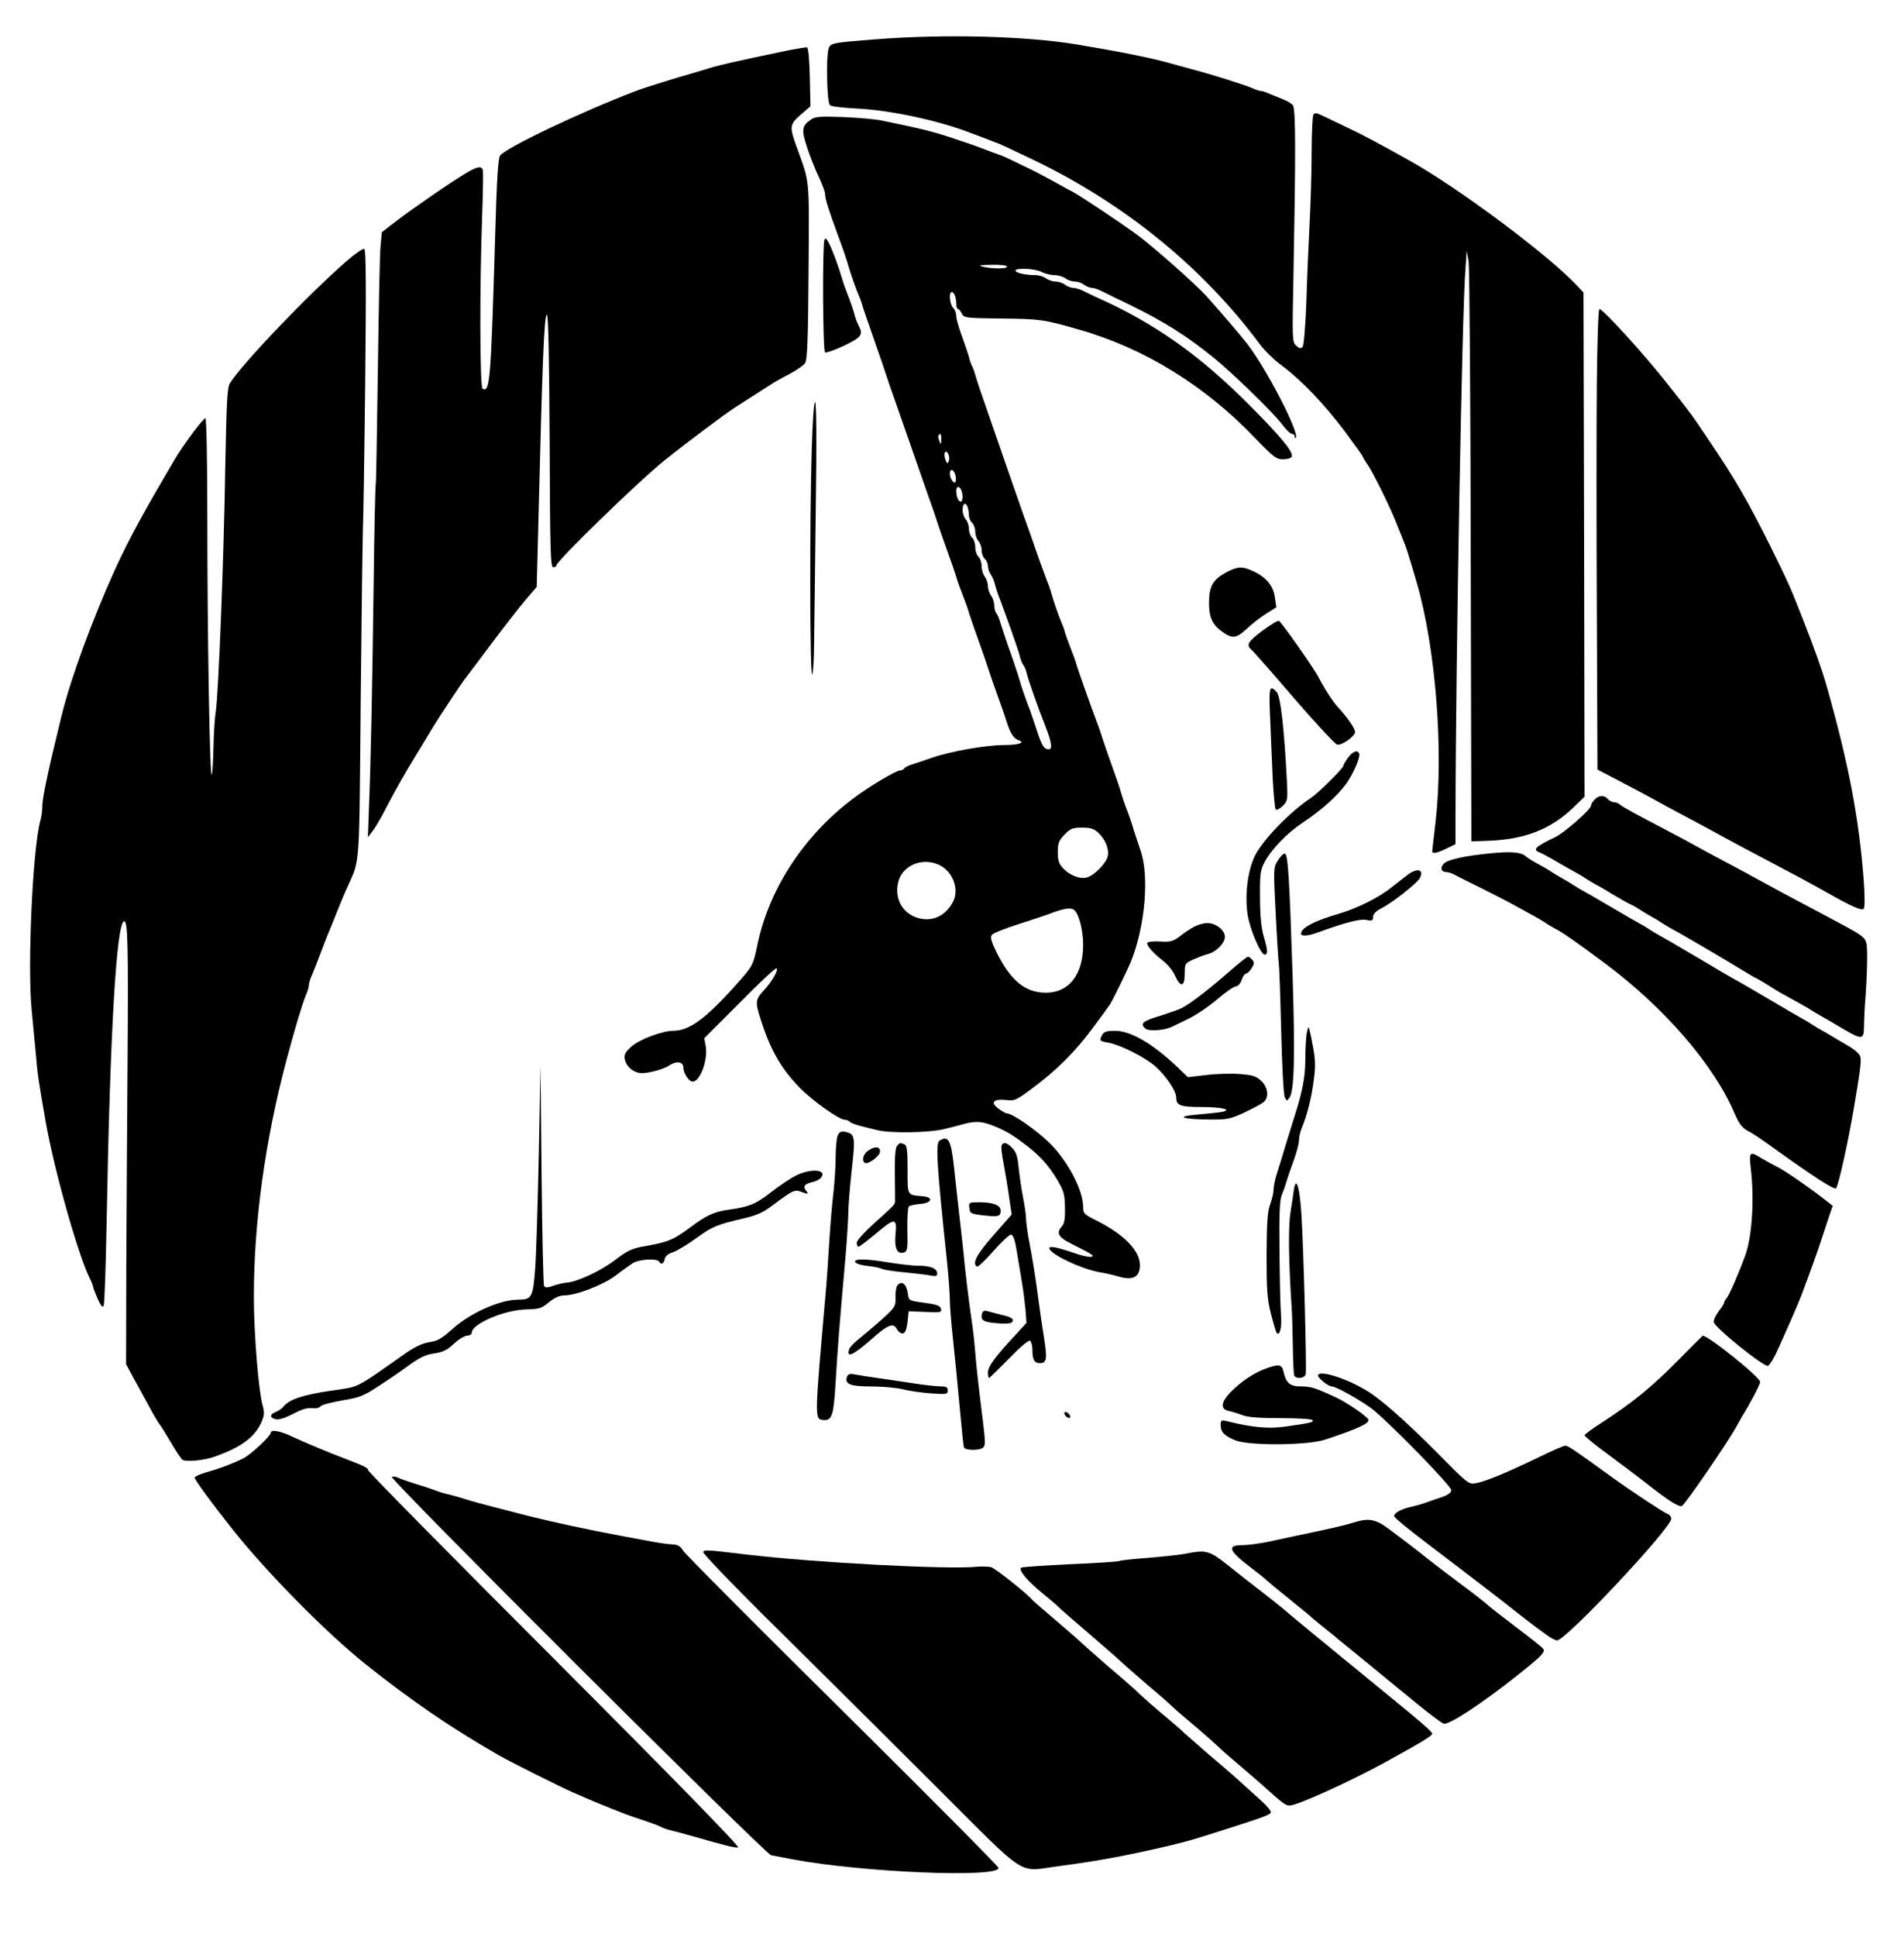 <?xml version="1.0" standalone="no"?>
<!DOCTYPE svg PUBLIC "-//W3C//DTD SVG 20010904//EN"
 "http://www.w3.org/TR/2001/REC-SVG-20010904/DTD/svg10.dtd">
<svg version="1.0" xmlns="http://www.w3.org/2000/svg"
 width="900pt" height="915pt" viewBox="0 0 900 915"
 preserveAspectRatio="xMidYMid meet">
<g transform="translate(0,915) scale(0.1,-0.1)"
fill="#000000" stroke="none">
<path d="M4135 8964 c-203 -16 -211 -17 -219 -46 -12 -45 -7 -255 7 -265 6 -6
66 -13 132 -16 156 -8 383 -57 530 -114 22 -8 58 -22 80 -30 22 -9 49 -19 60
-23 11 -5 82 -38 157 -74 434 -208 803 -509 1073 -872 22 -30 69 -76 105 -102
95 -71 200 -182 296 -309 46 -62 84 -115 84 -117 0 -3 11 -22 25 -42 28 -41
112 -212 139 -284 10 -25 24 -58 30 -75 12 -27 21 -56 62 -195 91 -312 129
-802 89 -1140 -8 -69 -15 -128 -15 -132 0 -13 22 -9 67 13 l43 21 0 136 c1
715 31 2389 47 2582 l6 85 9 -50 c4 -27 9 -655 10 -1395 l3 -1345 85 3 c167 7
288 54 392 152 l58 56 -2 1191 -3 1191 -25 27 c-135 146 -561 464 -795 595
-152 85 -221 122 -300 159 -49 24 -103 49 -119 57 -24 11 -31 12 -38 2 -4 -7
-8 -89 -8 -183 0 -93 -5 -246 -10 -340 -5 -93 -12 -258 -15 -365 -4 -109 -12
-201 -17 -208 -9 -10 -15 -9 -31 5 -19 17 -19 28 -13 328 11 588 11 792 -3
808 -6 8 -26 20 -44 27 -18 7 -46 19 -64 26 -17 8 -36 14 -42 14 -6 0 -25 6
-43 14 -40 17 -199 67 -288 90 -36 10 -78 21 -95 26 -85 25 -247 57 -445 90
-244 40 -624 50 -955 24z"/>
<path d="M3735 8914 c-283 -59 -343 -73 -408 -94 -18 -5 -86 -26 -152 -45 -66
-20 -145 -45 -175 -57 -252 -96 -613 -268 -636 -303 -10 -15 -16 -115 -24
-400 -20 -665 -24 -722 -59 -701 -13 8 -14 483 -2 811 4 116 6 216 3 223 -7
19 -27 15 -79 -16 -71 -42 -248 -164 -328 -225 l-70 -54 -6 -64 c-4 -35 -9
-302 -13 -593 -4 -291 -8 -532 -10 -535 -2 -3 -7 -220 -10 -481 -7 -511 -13
-822 -22 -1045 l-5 -140 21 27 c12 15 36 56 54 90 54 104 95 177 165 291 36
60 71 116 76 125 15 25 127 195 137 207 5 6 59 78 122 162 63 84 138 181 168
216 l55 64 7 269 c20 807 28 1014 41 1017 7 1 11 -204 13 -595 2 -522 4 -598
17 -598 8 0 15 4 15 9 0 20 393 402 510 495 111 89 280 215 330 248 77 50 172
110 192 123 9 5 42 24 73 40 32 17 64 39 71 50 10 16 14 111 16 435 3 452 7
410 -56 585 -35 96 -34 107 19 153 l46 40 -3 138 c-2 81 -7 138 -13 140 -5 1
-41 -5 -80 -12z"/>
<path d="M3833 8585 c-43 -30 -45 -48 -19 -128 13 -41 38 -104 55 -140 17 -36
31 -74 31 -83 0 -23 14 -68 62 -199 26 -69 39 -109 48 -140 10 -36 37 -112 49
-140 5 -11 12 -29 15 -40 2 -11 28 -85 56 -165 28 -80 55 -158 60 -175 5 -16
25 -75 45 -130 19 -55 53 -152 75 -215 22 -63 56 -160 75 -215 20 -55 40 -113
45 -130 5 -16 25 -75 45 -130 20 -55 40 -113 45 -130 4 -16 18 -55 30 -85 12
-30 26 -68 30 -85 5 -16 25 -75 45 -130 20 -55 40 -113 45 -130 5 -16 25 -75
45 -130 20 -55 40 -113 45 -130 15 -48 32 -74 52 -81 38 -12 5 -24 -66 -24
-85 0 -256 -30 -341 -60 -33 -12 -74 -25 -92 -31 -18 -5 -35 -14 -38 -19 -4
-6 -13 -10 -20 -10 -20 0 -154 -80 -228 -137 -230 -175 -393 -426 -447 -688
-20 -96 -21 -99 -103 -190 -142 -159 -220 -215 -295 -215 -52 0 -163 -42 -199
-76 -30 -28 -34 -38 -29 -61 9 -36 43 -62 80 -63 35 0 104 19 131 37 32 22 65
17 65 -10 0 -27 26 -67 44 -67 35 0 73 101 62 167 l-7 38 167 167 c91 93 170
166 174 163 11 -7 -21 -62 -55 -99 -46 -50 -47 -57 -16 -152 46 -142 96 -226
186 -318 58 -58 182 -146 207 -146 8 0 18 -4 24 -9 5 -6 27 -14 49 -20 22 -5
58 -15 80 -20 62 -16 250 -13 319 5 34 8 77 19 97 25 49 12 77 11 119 -4 64
-24 95 -41 155 -86 77 -57 118 -101 163 -176 31 -53 35 -68 36 -131 1 -56 -3
-76 -17 -91 -25 -28 -13 -50 47 -79 105 -53 113 -58 91 -62 -11 -1 -47 7 -80
19 -76 26 -115 34 -115 22 0 -27 154 -100 240 -114 25 -4 64 -13 87 -20 64
-19 97 -5 101 45 6 70 -67 149 -200 217 -63 31 -68 36 -68 66 0 79 -70 213
-155 299 -62 62 -179 144 -206 144 -5 0 -23 10 -39 22 -40 29 -25 47 35 41 41
-5 48 -2 127 57 116 87 198 169 281 280 40 53 77 105 84 115 16 26 82 161 98
200 68 167 89 410 45 530 -11 33 -25 74 -30 90 -9 34 -28 87 -43 125 -5 14
-13 39 -18 55 -4 17 -24 75 -44 130 -20 55 -40 114 -45 130 -5 17 -16 50 -26
75 -33 88 -85 236 -94 265 -4 17 -18 55 -30 85 -12 30 -24 64 -27 75 -2 11 -9
29 -14 40 -12 27 -39 104 -49 140 -4 17 -18 55 -30 85 -11 30 -32 87 -45 125
-13 39 -40 115 -60 170 -19 55 -53 152 -75 215 -22 63 -62 180 -90 260 -28 80
-55 159 -59 176 -5 18 -12 37 -16 44 -4 7 -11 26 -15 44 -5 17 -20 62 -34 100
-14 38 -26 80 -26 93 0 14 -7 31 -15 39 -16 17 -21 74 -6 74 11 0 21 -25 21
-56 0 -13 4 -24 8 -24 5 0 13 -10 18 -21 10 -21 17 -22 190 -24 180 -2 198 -4
364 -52 307 -87 596 -265 832 -512 87 -90 101 -101 132 -101 19 0 38 5 41 11
13 19 -48 94 -204 250 -237 237 -449 385 -721 506 -19 9 -47 22 -62 30 -14 7
-35 13 -45 13 -11 0 -28 7 -39 15 -10 8 -31 15 -45 15 -14 0 -34 7 -45 15 -10
8 -33 15 -50 15 -46 0 -94 11 -94 21 0 15 93 10 124 -6 15 -8 43 -15 60 -15
18 0 41 -7 52 -15 10 -8 30 -15 44 -15 14 0 34 -7 44 -15 11 -8 28 -15 37 -15
10 0 30 -7 46 -15 15 -8 75 -37 133 -65 165 -81 266 -144 398 -251 89 -72 274
-252 320 -311 20 -27 42 -48 49 -48 7 0 13 -5 13 -12 0 -6 2 -9 5 -7 20 20
-136 323 -229 444 -31 40 -131 157 -196 229 -49 53 -242 225 -320 283 -65 49
-281 193 -310 207 -8 4 -42 22 -75 41 -33 18 -85 46 -115 61 -30 14 -73 35
-95 46 -22 11 -51 24 -65 28 -14 5 -50 18 -80 30 -30 12 -102 36 -160 55 -95
30 -136 39 -310 75 -30 7 -113 14 -185 17 -110 4 -133 2 -152 -12z m927 -695
c0 -11 -70 -11 -115 0 -23 6 -12 8 43 9 42 1 72 -3 72 -9z m-311 -817 c0 -25
-1 -25 -8 -8 -5 11 -7 23 -4 28 8 14 13 7 12 -20z m36 -101 c-6 -15 -8 -14
-16 6 -11 29 0 52 13 28 5 -10 7 -25 3 -34z m31 -67 c4 -14 3 -29 0 -33 -9 -8
-26 18 -26 41 0 26 19 20 26 -8z m28 -71 c9 -23 7 -54 -3 -54 -11 0 -21 25
-21 51 0 23 15 25 24 3z m30 -80 c3 -9 6 -26 6 -39 0 -12 7 -28 15 -35 8 -7
15 -26 15 -42 0 -16 7 -36 15 -44 8 -9 15 -28 15 -43 0 -16 7 -34 15 -41 8 -7
15 -22 15 -34 0 -12 6 -30 14 -41 7 -11 16 -31 19 -45 3 -14 13 -45 23 -70 37
-98 86 -237 94 -268 4 -18 12 -38 18 -45 5 -7 12 -23 15 -37 6 -28 55 -167 88
-250 30 -77 35 -110 16 -110 -23 0 -34 19 -61 105 -15 44 -30 89 -35 100 -12
31 -32 87 -41 120 -5 17 -14 46 -21 65 -6 19 -17 51 -24 70 -7 19 -18 51 -24
70 -7 19 -17 51 -23 70 -5 19 -14 39 -19 44 -5 6 -9 22 -9 36 0 14 -7 35 -15
46 -8 10 -15 31 -15 45 0 14 -7 34 -15 45 -8 10 -15 33 -15 50 0 17 -7 37 -15
44 -8 7 -15 27 -15 45 0 18 -7 38 -15 45 -8 7 -15 26 -15 42 0 16 -7 36 -15
44 -8 9 -15 29 -15 45 0 31 14 39 24 13z m617 -1538 c34 -31 53 -79 45 -112
-9 -35 -65 -91 -100 -100 -33 -8 -81 11 -112 45 -19 20 -24 37 -24 75 0 43 5
55 32 83 28 29 38 33 83 33 39 0 56 -5 76 -24z m-757 -150 c68 -28 102 -115
71 -176 -34 -66 -96 -96 -162 -78 -75 20 -115 89 -98 167 17 79 108 121 189
87z m642 -214 c23 -16 44 -94 44 -166 0 -140 -67 -226 -176 -226 -98 0 -167
57 -234 192 -26 54 -30 71 -21 82 7 8 65 31 129 51 64 21 133 43 152 51 59 22
90 27 106 16z"/>
<path d="M3897 8017 c-10 -28 -8 -525 3 -532 5 -3 46 11 90 32 83 40 92 52 68
96 -6 12 -15 35 -19 52 -4 16 -17 55 -29 85 -12 30 -26 69 -30 85 -15 52 -43
128 -60 163 -13 25 -19 30 -23 19z"/>
<path d="M1640 7918 c-185 -161 -494 -485 -553 -578 -13 -21 -16 -83 -22 -390
-7 -445 -32 -1071 -45 -1162 -6 -37 -10 -113 -11 -170 -1 -57 -4 -114 -8 -128
-9 -33 -21 641 -21 1221 0 259 -4 460 -9 463 -7 5 -106 -127 -146 -196 -137
-233 -189 -327 -250 -452 -97 -201 -208 -488 -262 -676 -18 -63 -25 -91 -72
-290 -27 -118 -41 -191 -41 -221 0 -19 -4 -50 -10 -69 -36 -136 -61 -688 -40
-895 6 -66 15 -160 20 -210 7 -86 12 -122 46 -315 40 -228 154 -633 210 -743
8 -16 14 -32 14 -37 0 -4 10 -29 21 -55 15 -34 24 -44 29 -34 4 8 10 185 14
394 16 892 46 1410 82 1422 18 6 21 -99 17 -662 -2 -286 -5 -725 -6 -975 l-1
-455 35 -65 c20 -36 53 -96 74 -135 20 -38 43 -77 50 -85 7 -8 31 -48 55 -88
23 -40 47 -75 53 -79 17 -10 97 -3 142 12 128 43 198 93 230 164 15 34 16 46
6 83 -19 69 -41 340 -41 508 -1 350 54 749 155 1125 35 133 74 263 91 303 8
18 14 39 14 47 0 8 6 29 14 47 8 18 21 51 29 73 25 67 49 128 63 160 7 17 22
55 34 85 12 30 32 78 45 105 57 129 53 71 60 880 4 413 9 770 10 795 2 25 7
333 11 686 5 460 4 643 -4 648 -6 3 -43 -22 -82 -56z"/>
<path d="M7548 7343 c-2 -192 -2 -681 0 -1089 l3 -740 102 -53 c56 -29 129
-68 162 -86 33 -19 89 -49 125 -68 36 -19 90 -48 120 -64 95 -53 263 -142 447
-239 43 -23 103 -56 133 -73 107 -61 160 -85 169 -75 6 5 6 58 1 129 -22 297
-72 559 -176 925 -20 71 -58 178 -114 320 -52 134 -70 175 -152 340 -104 209
-164 313 -287 495 -83 124 -82 123 -190 260 -111 142 -313 365 -331 365 -5 0
-10 -156 -12 -347z"/>
<path d="M3837 7023 c-10 -326 -9 -1065 2 -1059 4 3 9 65 9 138 1 73 5 361 8
641 5 329 3 507 -3 507 -6 0 -12 -90 -16 -227z"/>
<path d="M5800 6448 c-66 -35 -85 -66 -85 -147 0 -72 18 -107 73 -143 40 -26
59 -22 106 22 23 22 63 53 90 70 l49 31 -7 47 c-7 54 -41 95 -101 123 -52 24
-72 24 -125 -3z"/>
<path d="M5967 6170 c-70 -53 -78 -68 -50 -91 9 -8 100 -111 201 -229 102
-118 193 -216 203 -218 20 -4 75 33 84 56 5 13 -30 66 -84 125 -23 25 -62 86
-91 142 -21 40 -175 259 -185 262 -6 2 -41 -20 -78 -47z"/>
<path d="M6004 5753 c3 -82 9 -209 12 -283 4 -74 10 -139 14 -144 5 -5 19 3
33 16 24 24 24 29 20 119 -13 250 -30 399 -48 419 -35 38 -38 25 -31 -127z"/>
<path d="M6372 5570 c-12 -16 -22 -33 -22 -38 0 -11 -117 -127 -151 -150 -103
-68 -232 -202 -268 -277 -34 -71 -48 -188 -33 -280 12 -70 61 -184 80 -185 16
0 15 21 -5 88 -11 39 -17 97 -17 182 -1 110 2 130 21 166 33 62 107 139 183
189 87 58 160 123 204 183 35 49 69 129 60 144 -10 16 -31 7 -52 -22z"/>
<path d="M7537 5372 c-10 -10 -17 -23 -17 -29 0 -17 -124 -126 -167 -147 -96
-46 -110 -60 -76 -73 10 -4 50 -25 88 -48 39 -22 77 -44 85 -48 8 -4 29 -16
45 -27 17 -11 37 -23 45 -27 8 -4 44 -24 79 -46 35 -21 74 -43 85 -48 12 -5
35 -18 51 -29 17 -11 39 -24 50 -30 11 -6 34 -19 50 -30 17 -11 37 -23 45 -27
8 -4 49 -27 90 -51 96 -56 91 -53 185 -109 44 -26 89 -53 100 -60 11 -7 27
-15 35 -19 8 -4 33 -19 55 -33 42 -27 48 -30 130 -75 28 -15 64 -36 80 -47 17
-10 39 -23 50 -29 11 -6 29 -16 40 -23 146 -87 145 -87 146 -4 1 34 3 73 4 87
11 135 14 270 7 294 -8 31 -23 40 -182 124 -159 84 -280 149 -400 215 -30 16
-84 45 -120 64 -36 19 -92 50 -125 68 -33 18 -87 47 -120 64 -131 68 -208 110
-218 120 -6 6 -19 11 -28 11 -9 0 -22 7 -29 15 -17 20 -43 19 -63 -3z"/>
<path d="M7050 5119 c-125 -12 -208 -30 -226 -50 -18 -20 -11 -39 13 -39 8 0
27 -6 41 -14 15 -8 74 -38 132 -66 58 -29 132 -67 165 -86 33 -18 69 -38 80
-44 11 -6 34 -19 50 -30 17 -11 37 -23 45 -27 29 -13 106 -67 240 -167 278
-207 512 -478 609 -706 24 -55 38 -72 76 -90 11 -6 61 -39 110 -75 193 -138
286 -198 294 -189 12 15 57 219 85 384 30 177 35 218 29 239 -3 12 -30 35 -62
53 -31 18 -65 38 -76 45 -11 7 -29 17 -40 23 -11 6 -33 19 -50 30 -16 11 -37
23 -45 27 -8 4 -82 47 -163 95 -82 48 -150 88 -152 88 -1 0 -81 46 -176 103
-96 57 -181 106 -189 110 -8 4 -28 16 -45 27 -16 11 -37 23 -45 27 -8 4 -69
39 -135 78 -66 39 -127 74 -135 78 -8 4 -28 16 -45 27 -16 11 -39 24 -50 30
-11 6 -33 19 -50 30 -16 11 -39 24 -50 30 -35 19 -63 35 -76 47 -22 17 -68 21
-159 12z"/>
<path d="M6041 5086 c-22 -34 -22 -38 -11 -253 6 -120 13 -227 15 -238 2 -12
7 -153 11 -315 4 -165 11 -304 17 -314 9 -19 10 -19 22 -2 23 31 27 194 15
577 -15 461 -22 571 -36 576 -7 2 -21 -12 -33 -31z"/>
<path d="M6655 5018 c-16 -12 -50 -39 -76 -59 -55 -46 -163 -100 -244 -124
-124 -36 -185 -68 -185 -97 0 -12 35 -10 77 6 127 46 201 66 231 60 28 -6 32
-4 32 14 0 13 13 27 40 41 53 27 168 118 181 142 21 41 -10 50 -56 17z"/>
<path d="M5643 4771 c-18 -10 -49 -30 -68 -46 -31 -23 -44 -26 -92 -23 -32 2
-58 -1 -60 -7 -4 -12 29 -49 79 -88 20 -16 44 -46 53 -68 26 -56 45 -51 45 11
0 48 1 49 43 68 23 10 54 22 68 25 37 9 79 52 79 81 0 32 -44 66 -84 65 -17 0
-45 -8 -63 -18z"/>
<path d="M5813 4562 c-98 -86 -189 -156 -228 -175 -16 -8 -65 -25 -107 -38
-78 -23 -91 -36 -63 -59 16 -13 88 -8 122 8 10 5 47 23 83 40 36 18 97 59 135
92 39 33 77 60 87 60 9 0 21 13 27 30 5 17 15 30 20 30 6 0 18 11 27 25 13 20
14 28 4 40 -7 8 -16 15 -21 15 -5 0 -43 -31 -86 -68z"/>
<path d="M6176 4263 c-3 -21 -6 -76 -6 -123 0 -77 -14 -148 -48 -255 -5 -16
-24 -77 -42 -135 -17 -58 -38 -125 -46 -150 -8 -25 -14 -56 -14 -70 0 -14 -7
-45 -16 -70 -13 -35 -16 -88 -17 -240 0 -167 3 -207 21 -279 12 -46 24 -86 27
-89 15 -15 25 29 20 88 -3 36 -6 171 -7 300 -2 175 1 243 11 265 7 17 17 44
21 60 5 17 20 61 34 99 14 38 26 82 26 97 0 16 6 43 14 61 25 61 46 143 56
225 9 66 8 98 -5 165 -8 45 -17 83 -19 85 -2 2 -6 -13 -10 -34z"/>
<path d="M5210 4261 c-15 -28 -14 -29 28 -37 57 -10 172 -68 221 -110 51 -44
101 -118 101 -149 0 -38 19 -45 120 -45 100 0 152 -14 89 -24 -19 -3 -70 -8
-114 -12 -102 -9 -68 -22 62 -23 85 -1 97 2 165 33 40 19 81 41 91 49 26 22
22 69 -11 100 -24 23 -40 28 -103 33 -40 3 -112 1 -159 -5 l-85 -10 -50 48
c-116 110 -220 171 -294 171 -39 0 -53 -4 -61 -19z"/>
<path d="M2547 3700 c-5 -228 -12 -471 -17 -540 -10 -139 -16 -150 -80 -150
-87 0 -230 -64 -314 -141 -47 -42 -66 -54 -107 -60 -35 -6 -70 -22 -124 -61
-234 -164 -202 -148 -346 -169 -127 -19 -191 -40 -219 -74 -8 -10 -24 -21 -37
-26 -29 -11 -29 -27 0 -34 15 -4 43 5 82 25 41 22 69 30 90 27 17 -2 34 1 40
9 5 7 52 19 103 28 85 14 101 21 180 73 48 31 113 76 145 100 44 31 72 44 110
49 40 6 60 15 93 46 22 21 51 38 63 38 11 0 21 6 21 14 0 42 156 108 259 110
60 1 71 5 106 34 26 21 50 32 71 32 57 0 183 48 243 93 31 24 68 50 83 60 30
18 113 23 123 7 10 -17 23 -11 27 11 2 14 15 25 39 33 20 7 70 37 111 67 76
55 95 63 228 94 56 13 89 28 130 59 96 72 106 77 135 66 35 -13 40 -13 25 5
-16 19 -6 32 29 40 16 3 35 13 41 20 33 40 -46 47 -118 11 -26 -13 -79 -49
-118 -79 -70 -55 -104 -69 -199 -82 -69 -9 -107 -27 -184 -85 -79 -58 -101
-67 -205 -86 -70 -12 -87 -20 -153 -70 -70 -52 -181 -103 -228 -104 -11 -1
-37 -7 -58 -14 -27 -10 -39 -11 -45 -2 -4 6 -9 243 -12 526 l-5 515 -8 -415z"/>
<path d="M3959 3783 c-5 -13 -9 -59 -9 -101 0 -42 -5 -115 -10 -162 -6 -47
-15 -152 -20 -235 -5 -82 -13 -202 -19 -265 -49 -553 -50 -573 -16 -578 47 -7
55 13 65 178 9 156 18 270 46 585 8 94 14 192 14 219 0 27 7 116 16 197 18
161 16 172 -32 182 -20 3 -27 -1 -35 -20z"/>
<path d="M4441 3761 c-19 -12 -13 -113 35 -566 8 -77 14 -162 14 -190 0 -27 7
-111 15 -185 8 -74 22 -216 31 -315 9 -99 18 -186 20 -192 5 -17 79 -17 93 0
11 14 10 20 -20 262 -6 50 -15 133 -19 185 -4 52 -13 127 -19 165 -11 72 -31
239 -37 310 -2 22 -11 99 -19 170 -8 72 -20 177 -26 235 -14 125 -26 147 -68
121z"/>
<path d="M4240 3736 c-8 -10 -11 -54 -10 -133 1 -65 1 -123 1 -130 -1 -14 -4
-17 -104 -107 -43 -39 -77 -77 -77 -87 0 -11 4 -19 8 -19 5 0 40 27 80 60 93
79 103 78 95 -3 -6 -67 9 -96 43 -83 13 5 15 22 13 106 -1 55 2 105 7 110 5 5
29 10 54 12 53 4 65 31 15 36 -79 7 -75 0 -75 126 0 95 -3 115 -16 120 -21 8
-20 8 -34 -8z"/>
<path d="M4735 3740 c-4 -6 0 -45 9 -88 8 -42 20 -114 26 -159 l12 -81 -86
-98 c-80 -91 -102 -133 -78 -148 5 -3 40 30 78 74 38 43 76 78 83 77 10 -1 19
-26 27 -77 7 -41 18 -109 25 -150 7 -41 14 -101 17 -133 l4 -57 -54 -59 c-96
-103 -128 -147 -128 -175 0 -14 2 -26 5 -26 3 0 45 41 94 91 52 54 93 89 100
85 6 -4 11 -22 11 -41 0 -48 9 -65 35 -65 33 0 36 18 19 127 -9 54 -19 127
-24 163 -12 94 -29 204 -46 290 -8 42 -14 88 -14 103 0 15 -6 60 -14 100 -8
40 -17 103 -21 141 -5 53 -12 74 -30 92 -26 26 -40 30 -50 14z"/>
<path d="M4103 3713 c-23 -15 -31 -47 -15 -57 15 -9 72 33 72 54 0 24 -25 26
-57 3z"/>
<path d="M8276 3628 c17 -144 6 -319 -26 -408 -31 -85 -75 -186 -87 -201 -7
-8 -13 -19 -13 -23 0 -4 -11 -22 -25 -40 -14 -18 -25 -41 -24 -52 0 -23 238
-214 256 -207 7 3 24 30 39 61 39 84 104 232 119 272 50 133 78 213 95 265 11
33 27 82 36 109 l17 49 -29 23 c-71 56 -193 141 -229 159 -22 11 -57 30 -77
42 -58 36 -61 33 -52 -49z"/>
<path d="M6116 3529 c-2 -19 -10 -67 -16 -107 -11 -67 -9 -226 5 -442 3 -36 5
-122 6 -190 1 -69 4 -130 6 -137 8 -20 50 -16 55 5 5 24 -10 590 -20 750 -8
132 -25 190 -36 121z"/>
<path d="M4582 3443 c3 -26 7 -28 67 -35 72 -8 81 -5 81 23 0 25 -36 39 -101
39 -49 0 -50 -1 -47 -27z"/>
<path d="M4042 3188 c3 -7 29 -16 60 -19 30 -3 61 -10 68 -14 6 -4 53 -11 104
-16 50 -5 106 -11 124 -15 25 -5 32 -3 32 10 0 23 -32 36 -87 36 -26 0 -88 7
-138 15 -113 19 -168 19 -163 3z"/>
<path d="M4242 3077 c-6 -7 -10 -33 -9 -57 1 -41 -1 -46 -63 -102 -36 -32 -84
-73 -107 -91 -23 -18 -45 -40 -49 -51 -14 -43 16 -30 96 39 88 78 112 88 130
55 6 -11 17 -20 25 -20 15 0 22 21 27 75 l3 30 78 -3 c72 -4 79 -2 75 14 -3
15 -18 21 -78 29 -73 10 -75 11 -78 40 -6 48 -29 68 -50 42z"/>
<path d="M4647 2954 c-4 -4 -7 -15 -7 -25 0 -21 22 -28 95 -32 37 -1 50 2 52
13 3 11 -12 19 -53 28 -31 8 -62 16 -68 18 -7 3 -15 1 -19 -2z"/>
<path d="M7930 2721 c-119 -121 -216 -200 -357 -291 -46 -29 -83 -57 -83 -61
0 -5 55 -50 123 -99 67 -50 147 -110 177 -134 98 -77 146 -107 160 -101 14 5
217 301 257 374 10 18 23 41 28 50 38 60 85 150 85 162 0 23 -254 226 -272
218 -2 -1 -55 -54 -118 -118z"/>
<path d="M5988 2686 c-57 -20 -119 -61 -165 -107 -52 -51 -57 -86 -15 -95 15
-3 44 -12 65 -20 26 -10 82 -14 182 -14 79 0 146 -4 149 -9 7 -10 -8 -14 -129
-31 -78 -11 -152 -5 -277 26 -25 6 -28 3 -28 -18 0 -34 18 -52 70 -73 68 -26
341 -24 425 4 157 52 208 76 203 94 -5 15 -101 81 -153 105 -99 46 -119 52
-165 52 -53 0 -71 15 -84 73 -7 30 -22 33 -78 13z"/>
<path d="M4004 2646 c-13 -35 14 -46 113 -46 52 0 121 -6 152 -14 31 -8 91
-16 134 -19 71 -5 77 -4 77 14 0 15 -7 19 -32 19 -18 0 -75 6 -128 14 -52 8
-131 20 -175 26 -44 6 -92 14 -107 17 -20 4 -30 1 -34 -11z"/>
<path d="M6230 2651 c0 -12 49 -51 65 -51 19 0 122 -57 185 -102 72 -53 380
-367 380 -388 0 -11 -15 -23 -42 -32 -24 -8 -59 -20 -78 -27 -19 -7 -51 -16
-70 -20 -46 -10 -80 -29 -80 -44 1 -7 65 -60 143 -119 190 -144 384 -293 427
-328 20 -16 50 -39 67 -52 17 -13 50 -38 74 -55 23 -18 50 -33 59 -33 42 0
540 531 540 575 0 9 -8 19 -17 22 -22 9 -172 108 -273 181 -167 121 -198 142
-211 142 -8 0 -63 -24 -124 -54 -151 -73 -253 -115 -297 -123 -38 -6 -38 -5
-195 154 -139 139 -253 240 -318 280 -98 61 -235 104 -235 74z"/>
<path d="M5032 2469 c2 -7 10 -15 17 -17 8 -3 12 1 9 9 -2 7 -10 15 -17 17 -8
3 -12 -1 -9 -9z"/>
<path d="M1280 2381 c0 -15 -97 -106 -132 -122 -53 -26 -109 -47 -170 -64 -32
-9 -58 -21 -58 -26 0 -10 79 -118 179 -244 160 -202 445 -491 631 -639 215
-171 400 -298 625 -427 63 -36 295 -152 355 -178 103 -45 147 -63 250 -103 13
-5 51 -18 85 -29 33 -11 68 -24 77 -29 10 -6 34 -14 55 -19 21 -5 63 -16 93
-25 162 -46 204 -57 219 -54 10 2 -300 320 -866 887 -486 486 -883 888 -883
895 0 11 -19 20 -100 51 -82 31 -199 80 -255 106 -59 29 -105 37 -105 20z"/>
<path d="M1852 2173 c-17 -6 1765 -1782 1793 -1788 11 -2 56 -10 100 -19 329
-62 975 -89 975 -41 0 7 -331 340 -736 741 -406 401 -745 742 -755 758 -14 23
-25 29 -56 30 -21 1 -67 8 -103 15 -36 7 -101 19 -145 27 -145 27 -306 62
-420 90 -33 9 -87 22 -120 31 -84 21 -165 43 -200 55 -16 5 -46 13 -65 18 -19
4 -46 12 -60 18 -14 5 -56 20 -94 31 -38 12 -76 25 -85 30 -9 5 -22 6 -29 4z"/>
<path d="M6395 1956 c-37 -12 -102 -27 -265 -61 -36 -8 -99 -21 -140 -30 -41
-8 -94 -15 -117 -15 -76 0 -66 -26 42 -108 33 -25 65 -50 70 -56 6 -6 55 -47
110 -91 55 -44 105 -85 110 -91 6 -5 33 -28 60 -49 28 -22 55 -44 61 -50 7 -5
67 -55 135 -110 67 -55 172 -141 233 -191 61 -50 120 -94 130 -97 23 -9 184
97 346 226 117 93 135 111 125 127 -4 6 -61 52 -128 102 -67 51 -126 97 -132
103 -5 6 -66 54 -135 105 -69 52 -139 105 -156 119 -34 28 -99 78 -184 141
-60 44 -92 49 -165 26z"/>
<path d="M3324 1818 c-4 -6 152 -168 347 -360 195 -193 532 -527 749 -744 454
-452 382 -406 595 -379 175 23 316 49 515 96 95 23 101 25 255 74 182 58 219
71 222 82 2 6 -15 28 -39 50 -23 21 -65 59 -93 84 -27 25 -99 88 -160 139 -60
52 -114 100 -120 105 -5 6 -39 36 -75 66 -65 54 -129 110 -159 140 -9 8 -65
58 -126 109 -60 52 -114 100 -120 106 -5 6 -59 53 -120 105 -60 51 -112 96
-115 100 -22 28 -176 150 -195 155 -14 3 -44 4 -67 2 -135 -14 -759 19 -1083
57 -191 23 -205 24 -211 13z"/>
<path d="M5600 1809 c-25 -5 -103 -13 -173 -19 -71 -5 -132 -12 -137 -15 -5
-3 -109 -10 -231 -15 -122 -6 -225 -13 -231 -16 -16 -10 25 -60 97 -119 39
-32 72 -60 75 -64 3 -4 70 -63 150 -131 80 -69 150 -130 155 -136 6 -6 60 -53
120 -105 61 -51 115 -99 120 -105 6 -6 39 -35 75 -65 67 -56 131 -113 159
-140 9 -8 45 -40 81 -70 35 -30 81 -69 102 -88 100 -90 114 -101 134 -101 35
0 272 107 440 198 191 105 234 131 234 142 0 8 -69 68 -195 170 -37 30 -87 71
-110 90 -23 19 -72 60 -110 90 -86 70 -263 216 -295 244 -14 11 -57 46 -96 76
-39 30 -110 85 -157 123 -92 73 -104 76 -207 56z"/>
</g>
</svg>
